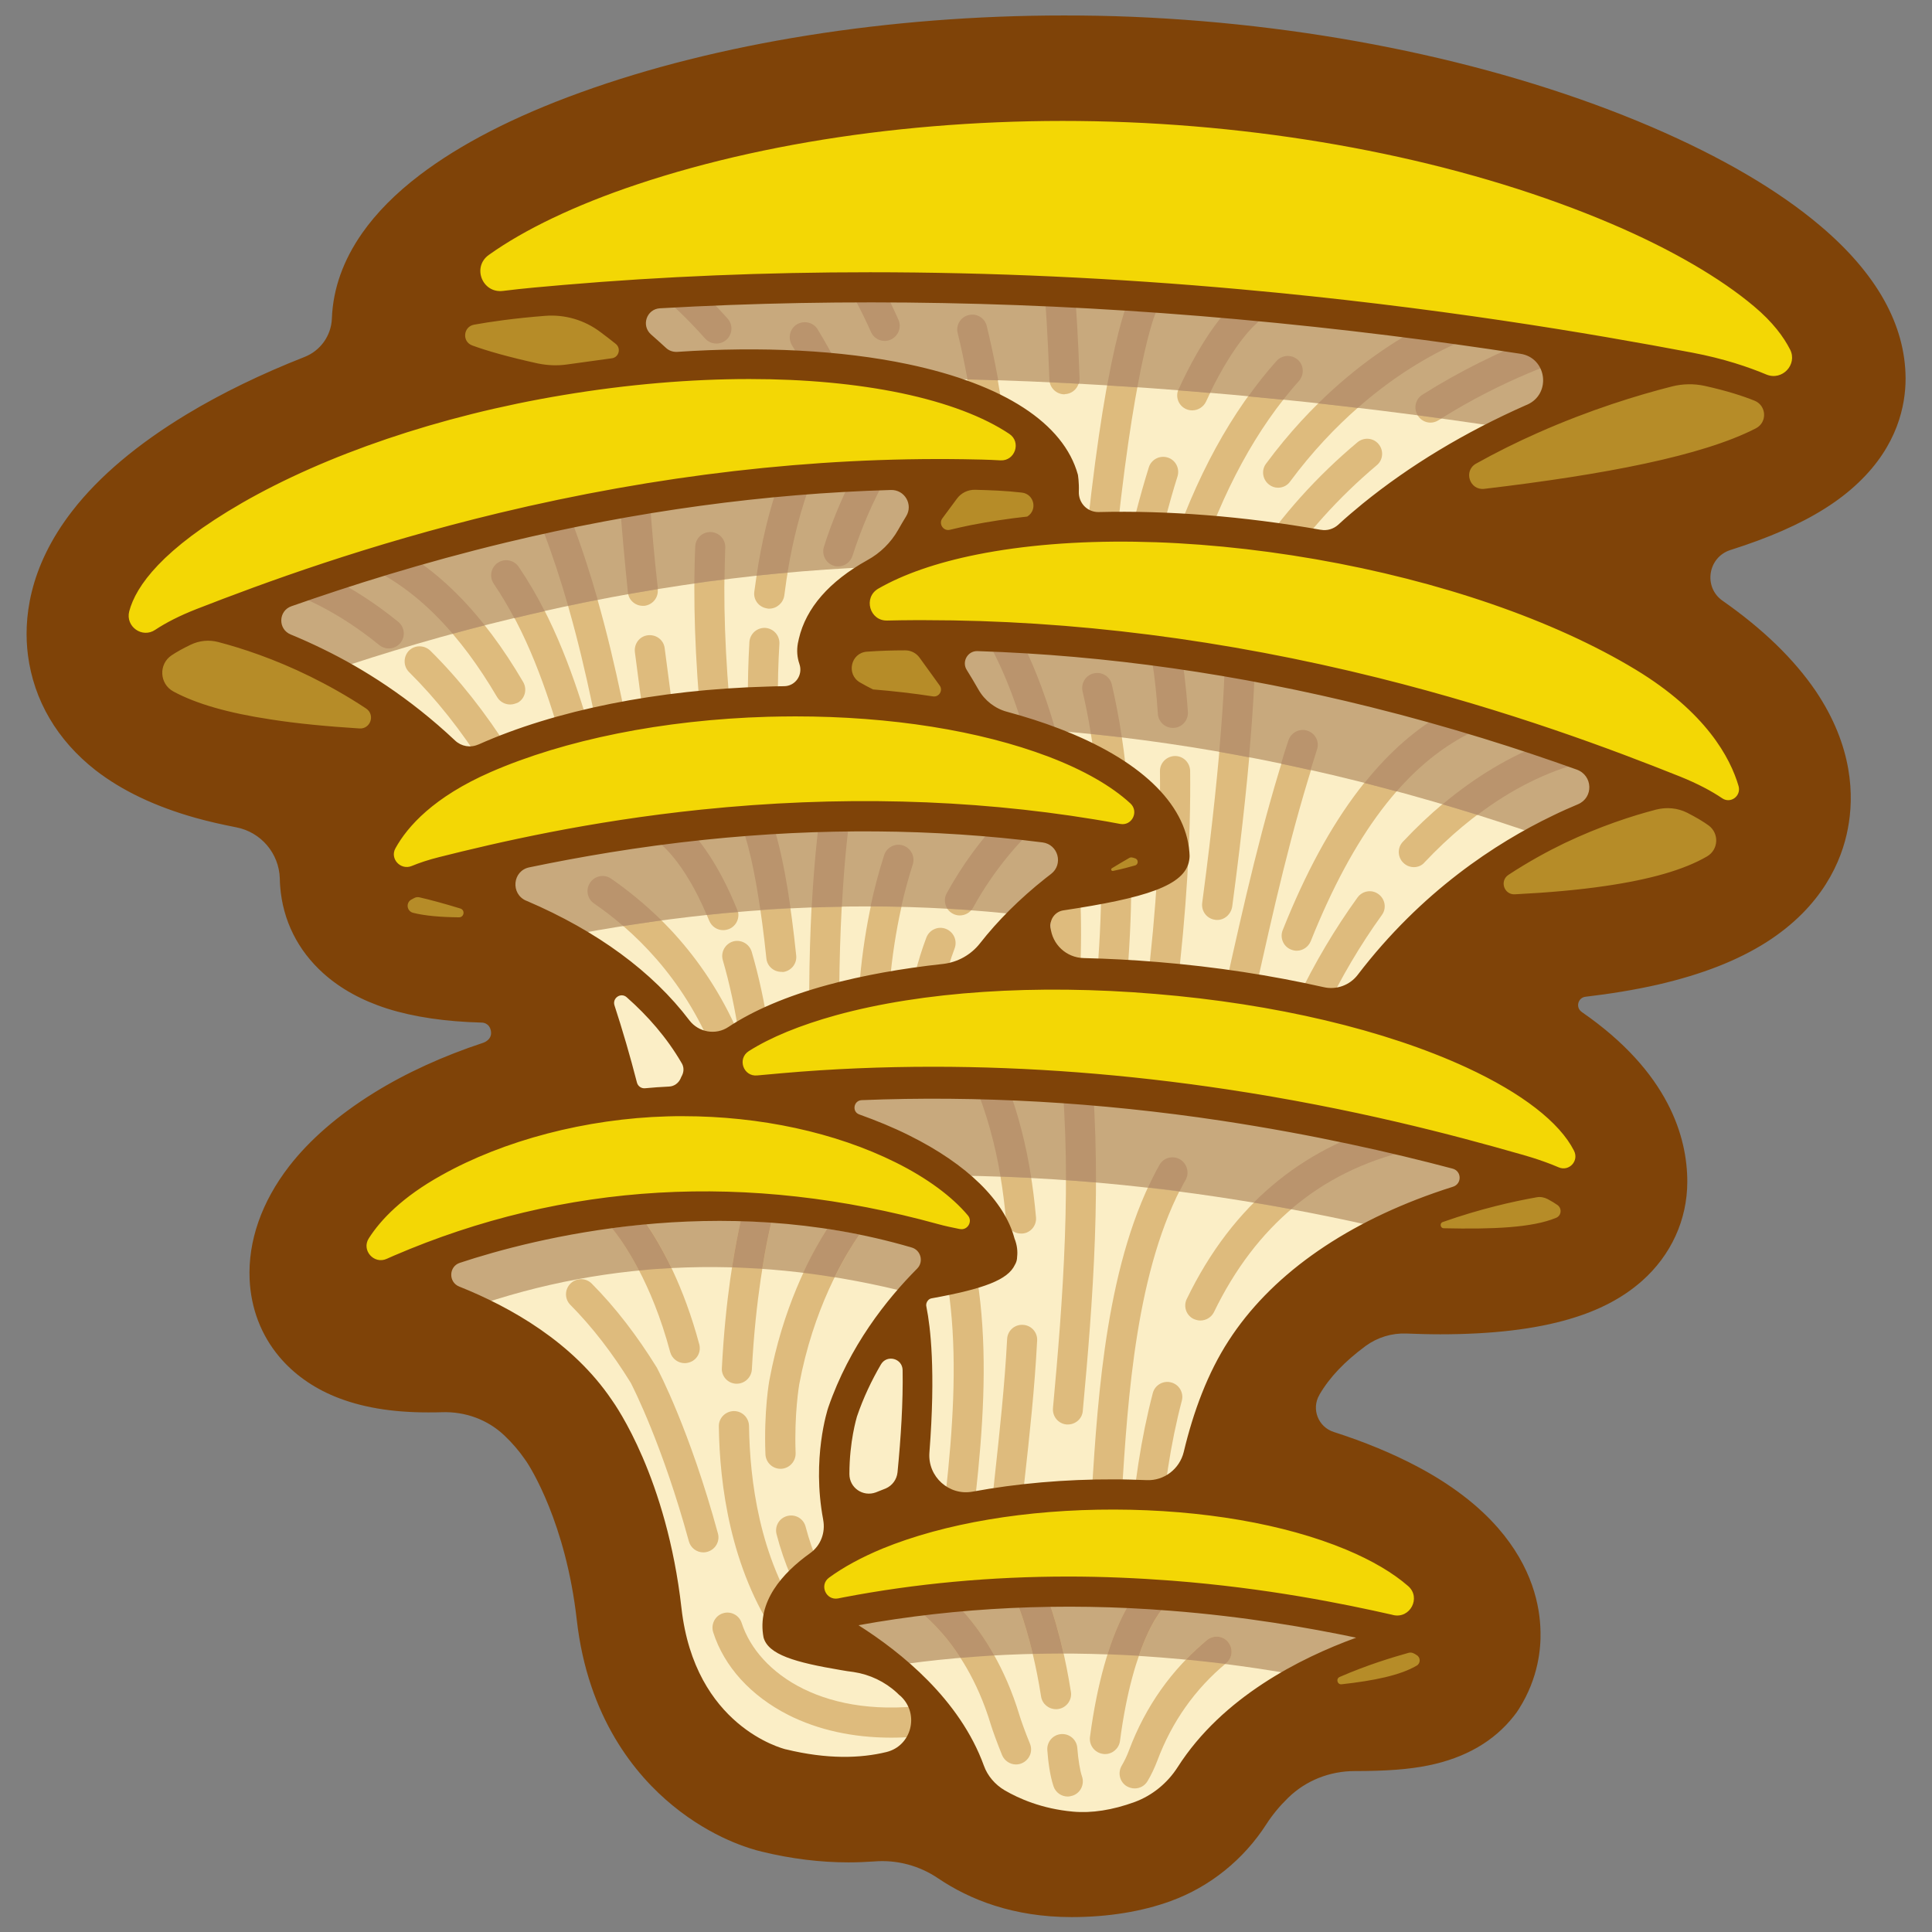 <?xml version="1.0" encoding="utf-8"?>
<!-- Generator: Adobe Illustrator 20.0.0, SVG Export Plug-In . SVG Version: 6.00 Build 0)  -->
<svg version="1.1" id="Layer_1" xmlns="http://www.w3.org/2000/svg" xmlns:xlink="http://www.w3.org/1999/xlink" x="0px" y="0px"
	 viewBox="0 0 1024 1024" style="enable-background:new 0 0 1024 1024;" xml:space="preserve">
<rect x="0" y="0" width="1024" height="1024" fill="#808080" stroke="none"/>
<style type="text/css">
	.st0{fill:#F5E9D8;}
	.st1{fill:#54331D;}
	.st2{fill:#F2EAD7;}
	.st3{fill:#F7F3E7;}
	.st4{fill:#5C3A30;}
	.st5{fill:#EEEBDB;}
	.st6{fill:#E1C7B2;}
	.st7{opacity:0.5;fill:none;stroke:#D2A284;stroke-width:3;stroke-miterlimit:10;}
	.st8{fill:#F2CFAA;}
	.st9{fill:#EDB283;}
	.st10{fill:#DFC8B2;}
	.st11{opacity:0.5;fill:none;stroke:#B08269;stroke-width:3;stroke-miterlimit:10;}
	.st12{fill:#00FFFF;}
	.st13{opacity:0.9;fill:none;stroke:#DB7745;stroke-width:3;stroke-miterlimit:10;}
	.st14{opacity:0.5;fill:none;stroke:#DB7745;stroke-width:3;stroke-miterlimit:10;}
	.st15{opacity:0.3;fill:none;stroke:#DB7745;stroke-width:3;stroke-miterlimit:10;}
	.st16{opacity:0.7;fill:none;stroke:#DB7745;stroke-width:3;stroke-miterlimit:10;}
	.st17{fill:#F4E3B9;}
	.st18{fill:#EECA92;}
	.st19{fill:#D4AA76;}
	.st20{fill:#B68A56;}
	.st21{fill:#946541;}
	.st22{fill:#E2AC88;}
	.st23{fill:#B08269;}
	.st24{fill:none;stroke:#B98A71;stroke-width:3;stroke-miterlimit:10;}
	.st25{fill:none;stroke:#C39377;stroke-width:3;stroke-miterlimit:10;}
	.st26{fill:none;stroke:#CD9B7E;stroke-width:3;stroke-miterlimit:10;}
	.st27{fill:none;stroke:#D7A484;stroke-width:3;stroke-miterlimit:10;}
	.st28{fill:none;stroke:#7C5B4F;stroke-miterlimit:10;}
	.st29{fill:#7C5B4F;}
	.st30{fill:#C6A58F;}
	.st31{fill:#B98A71;}
	.st32{fill:#C39377;}
	.st33{fill:#CD9B7E;}
	.st34{fill:#D7A484;}
	.st35{fill:#FFEFDC;stroke:#5E3E27;stroke-miterlimit:10;}
	.st36{opacity:0.2;fill:none;stroke:#D0A672;stroke-width:3;stroke-miterlimit:10;}
	.st37{opacity:0.4;fill:none;stroke:#D0A672;stroke-width:3;stroke-miterlimit:10;}
	.st38{opacity:0.6;fill:none;stroke:#D0A672;stroke-width:3;stroke-miterlimit:10;}
	.st39{fill:#5E3E27;}
	.st40{fill:none;stroke:#5E3E27;stroke-miterlimit:10;}
	.st41{fill:#FFEFDC;}
	.st42{fill:#F5E0C8;}
	.st43{fill:#EBD2B4;}
	.st44{fill:#E2C39E;}
	.st45{opacity:0.6;fill:none;stroke:#DB7745;stroke-width:3;stroke-miterlimit:10;}
	.st46{fill:none;stroke:#863B2B;stroke-linecap:round;stroke-miterlimit:10;}
	.st47{fill:#863B2B;}
	.st48{fill:none;stroke:#863B2B;stroke-miterlimit:10;}
	.st49{fill:#DB7D51;}
	.st50{fill:#E29468;}
	.st51{fill:#E6A074;}
	.st52{fill:#DE895D;}
	.st53{fill:#E29A71;}
	.st54{fill:#D2A284;}
	.st55{opacity:0.7;fill:none;stroke:#E1C7B2;stroke-width:3;stroke-miterlimit:10;}
	.st56{opacity:0.9;fill:none;stroke:#CA9464;stroke-width:3;stroke-miterlimit:10;}
	.st57{opacity:0.6;fill:none;stroke:#CA9464;stroke-width:3;stroke-miterlimit:10;}
	.st58{opacity:0.3;fill:none;stroke:#CA9464;stroke-width:3;stroke-miterlimit:10;}
	.st59{fill:#5F362D;}
	.st60{fill:#D9B49D;}
	.st61{fill:#DCBCA5;}
	.st62{fill:#CA956A;}
	.st63{fill:#CC9A74;}
	.st64{fill:#CF9E7D;}
	.st65{clip-path:url(#SVGID_2_);}
	.st66{fill:#FFC841;}
	.st67{fill:#C56C00;}
	.st68{fill:#FFC841;stroke:#C56C00;stroke-linecap:round;stroke-linejoin:round;stroke-miterlimit:10;}
	.st69{fill:#FFC841;stroke:#C56C00;stroke-miterlimit:10;}
	.st70{fill:none;stroke:#FFE197;stroke-linecap:round;stroke-miterlimit:10;}
	.st71{fill:none;stroke:#C56C00;stroke-linecap:round;stroke-miterlimit:10;}
	.st72{fill:#F6DB90;}
	.st73{opacity:0.3;fill:none;stroke:#C56C00;stroke-width:3;stroke-linecap:round;stroke-linejoin:round;stroke-miterlimit:10;}
	.st74{fill:#FFE197;}
	.st75{fill:#ECAB3D;}
	.st76{opacity:0.5;}
	.st77{fill:none;stroke:#94734A;stroke-linecap:round;stroke-miterlimit:10;}
	.st78{fill:#B2895B;}
	.st79{opacity:0.7;fill:none;stroke:#745432;stroke-width:3;stroke-miterlimit:10;}
	.st80{fill:#3F2F21;}
	.st81{fill:none;stroke:#3F2F21;stroke-miterlimit:10;}
	.st82{fill:#745432;}
	.st83{fill:#94734A;}
	.st84{fill:#866441;}
	.st85{fill:#F7F3E7;stroke:#5C3A30;stroke-miterlimit:10;}
	.st86{fill:#978578;stroke:#5C3A30;stroke-miterlimit:10;}
	.st87{fill:none;stroke:#986A3D;stroke-width:3.104;stroke-miterlimit:10;}
	.st88{fill:none;stroke:#AE8650;stroke-width:3;stroke-miterlimit:10;}
	.st89{fill:none;stroke:#E7C382;stroke-width:3;stroke-miterlimit:10;}
	.st90{fill:none;stroke:#F9E1B8;stroke-width:3;stroke-miterlimit:10;}
	.st91{fill:none;stroke:#665A52;stroke-miterlimit:10;}
	.st92{fill:none;stroke:#5C3A30;stroke-miterlimit:10;}
	.st93{opacity:0.8;fill:none;stroke:#F9E1B8;stroke-width:3;stroke-miterlimit:10;}
	.st94{opacity:0.6;fill:none;stroke:#F9E1B8;stroke-width:3;stroke-miterlimit:10;}
	.st95{opacity:0.4;fill:none;stroke:#F9E1B8;stroke-width:3;stroke-miterlimit:10;}
	.st96{opacity:0.2;fill:none;stroke:#F9E1B8;stroke-width:3;stroke-miterlimit:10;}
	.st97{fill:#978578;}
	.st98{fill:#7F7169;}
	.st99{fill:#EDC995;}
	.st100{fill:#EECFA3;}
	.st101{fill:#EFD6B0;}
	.st102{fill:#EFDCBD;}
	.st103{fill:#F1E4CA;}
	.st104{fill:#F8E0BA;}
	.st105{fill:#998276;stroke:#54331D;stroke-linecap:round;stroke-linejoin:round;stroke-miterlimit:10;}
	.st106{fill:#F5E9D8;stroke:#54331D;stroke-linecap:round;stroke-linejoin:round;stroke-miterlimit:10;}
	.st107{fill:none;stroke:#D9C2AB;stroke-linecap:round;stroke-linejoin:round;stroke-miterlimit:10;}
	.st108{fill:#C3A693;stroke:#54331D;stroke-linecap:round;stroke-linejoin:round;stroke-miterlimit:10;}
	.st109{fill:#C3A693;stroke:#54331D;stroke-linejoin:round;stroke-miterlimit:10;}
	.st110{fill:#AF9F88;stroke:#3F2F21;stroke-width:1.063;stroke-linejoin:round;stroke-miterlimit:10;}
	.st111{fill:#C3A693;stroke:#54331D;stroke-width:1.063;stroke-linejoin:round;stroke-miterlimit:10;}
	.st112{opacity:0.4;fill:none;stroke:#998276;stroke-width:3;stroke-linecap:round;stroke-linejoin:round;stroke-miterlimit:10;}
	.st113{fill:#998276;}
	.st114{fill:#D9C2AB;}
	.st115{fill:#CFC0B2;}
	.st116{fill:#BEA897;}
	.st117{fill:#C3A693;}
	.st118{fill:#998276;stroke:#54331D;stroke-width:15.94;stroke-linecap:round;stroke-linejoin:round;stroke-miterlimit:10;}
	.st119{fill:#F5E9D8;stroke:#54331D;stroke-width:15.94;stroke-linecap:round;stroke-linejoin:round;stroke-miterlimit:10;}
	.st120{fill:none;stroke:#D9C2AB;stroke-width:15.94;stroke-linecap:round;stroke-linejoin:round;stroke-miterlimit:10;}
	.st121{fill:#AF9F88;stroke:#3F2F21;stroke-width:16.953;stroke-linejoin:round;stroke-miterlimit:10;}
	
		.st122{opacity:0.4;fill:none;stroke:#998276;stroke-width:47.82;stroke-linecap:round;stroke-linejoin:round;stroke-miterlimit:10;}
	.st123{fill:#C3A693;stroke:#54331D;stroke-width:15.94;stroke-linejoin:round;stroke-miterlimit:10;}
	.st124{fill:#C3A693;stroke:#54331D;stroke-width:15.94;stroke-linecap:round;stroke-linejoin:round;stroke-miterlimit:10;}
	.st125{fill:#C3A693;stroke:#54331D;stroke-width:16.953;stroke-linejoin:round;stroke-miterlimit:10;}
	.st126{fill:#D4A38C;}
	.st127{fill:#C45923;}
	.st128{fill:#E5825C;}
	.st129{fill:#C8947C;}
	.st130{fill:#CC7953;}
	.st131{fill:#BE8667;}
	.st132{fill:#992B11;}
	.st133{fill:#EAE9E2;}
	.st134{fill:#414B67;}
	.st135{fill:#CCCBC6;}
	.st136{fill:#ADB2BA;}
	.st137{fill:#9BA0AA;}
	.st138{fill:#52607F;}
	.st139{fill:#14131B;}
	.st140{fill:#FBEEC6;}
	.st141{fill:#B68C28;}
	.st142{fill:#DEBB7D;}
	.st143{fill:#C8A97D;}
	.st144{fill:#BA946D;}
	.st145{fill:#F3D705;}
	.st146{fill:#7F4308;}
</style>
<polygon class="st140" points="370.9,945.2 576.9,984.4 764.8,894.5 769.7,817.7 661.9,773.6 689.7,718 763.2,675.5 864.5,634.7 
	834.8,574.1 756.4,521.5 960.8,430.2 884.4,326 893.3,259.5 985.6,186 859.6,78.8 590.6,34.1 356.3,54 214.4,140.3 204.5,203.9 
	80.4,266.4 43.7,346.8 163.8,425.2 233.2,515.5 300.7,545.3 165.7,654.5 177.7,706.1 302.7,758.7 "/>
<path class="st141" d="M752.9,270.7c98.7-9.9,169.1-22.8,196.5-46.6L932,201.2l-68-0.8l-63.2,26.9L751,259.8L752.9,270.7z"/>
<path class="st141" d="M291.4,202.1h49.1v-40.4H225.5c-1.1,2.9-1.7,5.9-1.8,8.9C223.2,183.8,248.4,193.4,291.4,202.1z"/>
<path class="st142" d="M758.2,224c-2.6,0-5.2-1.3-6.7-3.7c-2.4-3.7-1.2-8.6,2.5-11c52.3-33.1,99-42.4,101-42.8
	c4.3-0.8,8.5,2,9.3,6.3c0.8,4.3-2,8.5-6.3,9.3c-0.4,0.1-45.9,9.2-95.5,40.6C761.1,223.6,759.6,224,758.2,224z"/>
<path class="st142" d="M671,308.1c-1.5,0-3.1-0.4-4.4-1.3c-3.7-2.4-4.7-7.4-2.2-11.1c15.1-22.7,33.6-43.3,55.1-61.3
	c3.4-2.8,8.4-2.4,11.2,1c2.8,3.4,2.4,8.4-1,11.2c-20.3,17.1-37.8,36.6-52.1,58C676.1,306.9,673.6,308.1,671,308.1z"/>
<path class="st142" d="M677.4,258.5c-1.6,0-3.3-0.5-4.7-1.6c-3.5-2.6-4.3-7.6-1.7-11.1c48.7-65.9,105.8-83.1,108.2-83.8
	c4.2-1.2,8.6,1.2,9.9,5.4c1.2,4.2-1.2,8.6-5.4,9.9c-0.1,0-13.7,4.1-32.8,15.7c-17.5,10.7-43.4,30.2-67.1,62.2
	C682.3,257.4,679.8,258.5,677.4,258.5z"/>
<path class="st142" d="M627,306.5c-0.8,0-1.7-0.1-2.5-0.4c-4.2-1.4-6.5-5.9-5.1-10.1c14.1-43,33.4-78.2,57.2-104.8
	c2.9-3.3,8-3.5,11.3-0.6c3.3,2.9,3.5,8,0.6,11.3c-22.3,24.9-40.5,58.2-53.9,99.1C633.4,304.3,630.3,306.5,627,306.5z"/>
<path class="st142" d="M631.9,217.5c-1.1,0-2.2-0.2-3.3-0.7c-4-1.8-5.8-6.6-3.9-10.6c15.9-34.6,29.8-46,31.3-47.1
	c3.5-2.7,8.5-2,11.2,1.5c2.7,3.5,2,8.5-1.5,11.2c-0.1,0-12.3,10.1-26.5,41.1C637.8,215.8,634.9,217.5,631.9,217.5z"/>
<path class="st142" d="M604.1,306.5c-0.5,0-1.1-0.1-1.7-0.2c-4.3-0.9-7.1-5.1-6.2-9.4c3.7-17.6,8-34.1,12.7-49.2
	c1.3-4.2,5.8-6.5,10-5.2c4.2,1.3,6.5,5.8,5.2,10c-4.6,14.6-8.7,30.7-12.3,47.7C611.1,303.9,607.8,306.5,604.1,306.5z"/>
<path class="st142" d="M531.3,306.5c-4.2,0-7.8-3.3-8-7.6c-2.8-58.9-10.2-99-15.9-122.3c-1-4.3,1.6-8.6,5.8-9.6
	c4.3-1,8.6,1.6,9.6,5.8c5.9,24,13.5,65.2,16.3,125.3c0.2,4.4-3.2,8.1-7.6,8.3C531.6,306.5,531.4,306.5,531.3,306.5z"/>
<path class="st142" d="M582.5,306.5c-0.3,0-0.5,0-0.8,0c-4.4-0.4-7.6-4.3-7.2-8.7c10.4-107.8,22.6-136.3,23.1-137.5
	c1.8-4,6.5-5.8,10.5-4.1c4,1.8,5.8,6.5,4.1,10.5c-0.1,0.2-11.8,28.6-21.8,132.5C590,303.4,586.6,306.5,582.5,306.5z"/>
<path class="st142" d="M564.2,209c-4.3,0-7.8-3.4-8-7.7c-1.2-33.9-2.9-50.1-3-50.3c-0.5-4.4,2.7-8.3,7-8.8c4.4-0.5,8.3,2.7,8.8,7
	c0.1,0.7,1.8,16.9,3,51.5c0.2,4.4-3.3,8.1-7.7,8.2C564.4,209,564.3,209,564.2,209z"/>
<path class="st143" d="M657.1,161.6c-120.9-10.9-238.6-11.9-350.3-3.2c9.2,5.8,27.7,18.6,48,38.7h111.9c5.7,0,11,1.2,15.7,3.4
	c55.8,0.6,112.8,3.5,170.5,8.7c55.8,5,105.6,11.5,148,18c38-18.2,72.9-27.9,93.4-32.6C840.3,184.6,758.4,170.7,657.1,161.6z"/>
<path class="st141" d="M177.9,360.1c-11.8-6.8-23-14.8-35.3-20.7c-1.2-0.5-2.4-1.1-3.6-1.7c0,0,0,0-0.1,0c0,0,0,0,0,0
	c-0.9-0.4-1.8-0.9-2.6-1.4H61.8c0.1,1.6,0.2,3.1,0.5,4.7c6.2,37.6,59.8,50,143.3,53.9V377C196.5,371.1,187.2,365.5,177.9,360.1z"/>
<g>
	<path class="st144" d="M843.9,185.7c-10.5-1.8-21.6-3.6-33.3-5.4c-16.4,6.6-36.1,15.9-56.7,28.9c-3.7,2.3-4.8,7.2-2.5,10.9
		c4.2,0.6,8.4,1.1,12.5,1.7C796.3,201.5,826.8,190.7,843.9,185.7z"/>
	<path class="st144" d="M373.7,179.4c1.6,1.8,3.8,2.7,6,2.7c1.9,0,3.8-0.7,5.3-2c3.3-2.9,3.6-8,0.6-11.3
		c-4.9-5.5-9.5-10.2-13.8-14.4c-7.5,0.3-15,0.7-22.5,1.1C355.6,160.8,364.2,168.7,373.7,179.4z"/>
	<path class="st144" d="M754.9,172.4c-15,7.8-35.3,20.8-56.2,41.4c7.1,0.8,14.1,1.6,20.9,2.4c11.6-10.2,22.5-17.8,31.3-23.1
		c19-11.6,32.7-15.7,32.8-15.7c0.6-0.2,1.2-0.4,1.7-0.7C775.5,175.2,765.4,173.8,754.9,172.4z"/>
	<path class="st144" d="M433.4,174.6c-2.3-3.8-7.2-4.9-11-2.7c-3.8,2.3-4.9,7.2-2.7,11c2.6,4.2,5.3,8.9,8.1,14.2h17.9
		C441.5,188.5,437.3,181,433.4,174.6z"/>
	<path class="st144" d="M687.9,190.7c-3.3-2.9-8.3-2.7-11.3,0.6c-5.2,5.8-10.2,12.1-15,18.8c6.3,0.6,12.4,1.2,18.5,1.8
		c2.7-3.4,5.5-6.8,8.3-9.9C691.4,198.6,691.1,193.6,687.9,190.7z"/>
	<path class="st144" d="M449.6,152.6c2,3.1,6.5,10.9,12,23.3c1.3,3,4.2,4.8,7.3,4.8c1.1,0,2.1-0.2,3.2-0.7c4-1.8,5.9-6.5,4.1-10.5
		c-3.1-7-5.9-12.7-8.2-17C461.8,152.5,455.7,152.6,449.6,152.6z"/>
	<path class="st144" d="M653.5,161.3c-4.9,4.7-16.2,17.5-28.8,45c-0.1,0.2-0.2,0.4-0.3,0.6c5.6,0.4,11.3,0.9,16.9,1.4
		c13.3-27.4,24.3-36.5,24.3-36.5c2.8-2.2,3.8-5.9,2.6-9.1c-3.7-0.3-7.4-0.7-11.1-1C655.9,161.5,654.7,161.4,653.5,161.3z"/>
	<path class="st144" d="M523,172.8c-1-4.3-5.4-6.9-9.6-5.8c-4.3,1-6.9,5.4-5.8,9.6c1.7,6.7,3.4,14.9,5.2,24.5
		c5.4,0.1,10.8,0.3,16.3,0.5C527,190.1,524.9,180.6,523,172.8z"/>
	<path class="st144" d="M597.7,160.3c-0.3,0.7-4.9,11.5-10.9,44c5.3,0.3,10.7,0.7,16,1c5.3-28.7,9.3-38.4,9.4-38.6
		c1.4-3.1,0.6-6.6-1.7-8.9c-3.5-0.2-7-0.5-10.5-0.7C599.1,158,598.3,159,597.7,160.3z"/>
	<path class="st144" d="M556.2,201.3c0,0.5,0.1,0.9,0.2,1.3c5.1,0.2,10.3,0.5,15.4,0.8c0.3-0.8,0.4-1.7,0.4-2.6
		c-0.8-22.9-1.8-37.8-2.5-45.4c-5.4-0.3-10.7-0.5-16.1-0.8C554.2,161.1,555.3,176.5,556.2,201.3z"/>
</g>
<path class="st141" d="M541.4,284.9c16.2-8.7,24.8-17.5,23.2-27.2c-0.2-1.2-0.5-2.3-0.7-3.4h-69.7c-0.7,0-1.3,0-2-0.1v30.7H541.4z"
	/>
<path class="st142" d="M263.2,410c-2.6,0-5.2-1.3-6.7-3.7c-12-19.1-25.4-35.9-39.7-50.1c-3.1-3.1-3.1-8.1-0.1-11.3
	c3.1-3.1,8.1-3.1,11.3-0.1c15.2,15,29.3,32.9,42,53c2.3,3.7,1.2,8.6-2.5,11C266.1,409.6,264.7,410,263.2,410z"/>
<path class="st142" d="M407.7,322.6c-0.3,0-0.7,0-1-0.1c-4.4-0.6-7.5-4.5-6.9-8.9c3.2-24.7,8.5-46.6,16.3-67
	c1.6-4.1,6.2-6.2,10.3-4.6c4.1,1.6,6.2,6.2,4.6,10.3c-7.3,19.2-12.4,39.9-15.3,63.3C415.1,319.7,411.6,322.6,407.7,322.6z"/>
<path class="st142" d="M404.4,380.8c-4.4,0-7.9-3.5-8-7.9c-0.1-11.3,0.2-22.3,0.8-32.6c0.3-4.4,4-7.7,8.4-7.5c4.4,0.3,7.7,4,7.5,8.4
	c-0.6,9.9-0.9,20.6-0.8,31.6C412.4,377.2,408.9,380.8,404.4,380.8C404.4,380.8,404.4,380.8,404.4,380.8z"/>
<path class="st142" d="M270.4,373.4c-2.7,0-5.4-1.4-6.9-3.9c-19.7-33.5-41.6-55.9-67-68.3c-4-1.9-5.6-6.7-3.6-10.7
	c1.9-4,6.7-5.6,10.7-3.6c28.3,13.9,52.4,38.2,73.7,74.6c2.2,3.8,1,8.7-2.8,10.9C273.1,373,271.7,373.4,270.4,373.4z"/>
<path class="st142" d="M379.7,392.7c-4.1,0-7.5-3.1-7.9-7.2c-3.5-37.4-4.5-67.9-3.3-95.8c0.2-4.4,3.9-7.8,8.3-7.6
	c4.4,0.2,7.8,3.9,7.6,8.3c-1.2,27.2-0.2,57,3.3,93.6c0.4,4.4-2.8,8.3-7.2,8.7C380.2,392.7,380,392.7,379.7,392.7z"/>
<path class="st142" d="M305.1,398c-3.4,0-6.6-2.3-7.6-5.7c-7.7-26.4-18-56.9-35.7-82.9c-2.5-3.6-1.5-8.6,2.1-11.1
	c3.6-2.5,8.6-1.5,11.1,2.1c18.9,27.9,29.8,59.8,37.9,87.4c1.2,4.2-1.2,8.7-5.4,9.9C306.6,397.9,305.8,398,305.1,398z"/>
<path class="st142" d="M340.7,321.1c-4,0-7.5-3-7.9-7.1c-1.9-17.7-3.4-34.1-4.5-50.1c-0.3-4.4,3-8.2,7.4-8.5c4.4-0.3,8.2,3,8.5,7.4
	c1.1,15.8,2.5,32,4.4,49.5c0.5,4.4-2.7,8.3-7.1,8.8C341.3,321.1,341,321.1,340.7,321.1z"/>
<path class="st142" d="M350.3,396.1c-3.9,0-7.3-2.9-7.9-6.8c-2.3-16.1-4.2-30.4-5.9-43.7c-0.5-4.4,2.5-8.4,6.9-8.9
	c4.4-0.5,8.4,2.5,8.9,6.9c1.7,13.2,3.6,27.4,5.8,43.4c0.6,4.4-2.4,8.4-6.8,9C351,396.1,350.6,396.1,350.3,396.1z"/>
<path class="st142" d="M323.9,390.5c-3.7,0-7-2.6-7.8-6.4c-5.9-29.2-14.5-67.3-28.4-103.1c-1.6-4.1,0.5-8.7,4.6-10.3
	c4.1-1.6,8.7,0.5,10.3,4.6c14.3,37,23.1,75.9,29.1,105.7c0.9,4.3-1.9,8.5-6.2,9.4C325,390.5,324.4,390.5,323.9,390.5z"/>
<path class="st143" d="M261.6,281c-66.3,15.9-119.4,35-155.4,48.8c14.2,2.9,40.2,9.9,69.8,25.6c27.6-9.3,60.1-19.1,96.8-27.9
	c68.5-16.4,136.3-25.6,202.1-27.4c12.1-24.6,24.4-40.8,30.7-48.1C426.4,251.4,344.4,261.1,261.6,281z"/>
<path class="st144" d="M451.7,253.2c-5.8,11.5-10.9,23.7-15,36.6c-1.3,4.2,1,8.7,5.1,10c0.8,0.3,1.6,0.4,2.4,0.4
	c3.4,0,6.5-2.2,7.6-5.5c4.9-15.2,11-29.3,18.3-42.2C464,252.6,457.9,252.8,451.7,253.2z"/>
<path class="st144" d="M201,341.9c1.5,1.2,3.3,1.8,5,1.8c2.3,0,4.6-1,6.2-2.9c2.8-3.4,2.3-8.4-1.1-11.2
	c-11.8-9.6-24.1-17.6-36.8-23.9c-7.9,2.6-15.4,5.1-22.6,7.6C168.7,319.5,185.3,329.1,201,341.9z"/>
<path class="st144" d="M401,305.1c5.5-0.6,10.9-1.1,16.4-1.6c2.9-17.7,7.1-33.8,12.8-49c-5.8,0.4-11.6,0.9-17.4,1.4
	C407.5,271.2,403.6,287.5,401,305.1z"/>
<path class="st144" d="M215.1,293.2c-7.2,2-14.2,4.1-20.9,6.2c0.6,0.7,1.4,1.3,2.3,1.7c15.7,7.7,30.1,19.2,43.4,34.8
	c5.5-1.5,11.2-3,17-4.5C244.1,315.2,230.2,302.5,215.1,293.2z"/>
<path class="st144" d="M376.8,282c-4.4-0.2-8.1,3.2-8.3,7.6c-0.3,6.4-0.4,12.9-0.5,19.6c5.3-0.8,10.6-1.5,16-2.1
	c0.1-5.7,0.2-11.3,0.4-16.8C384.6,285.9,381.2,282.2,376.8,282z"/>
<path class="st144" d="M274.9,300.4c-2.5-3.6-7.4-4.6-11.1-2.1c-3.6,2.5-4.6,7.4-2.1,11.1c4,5.9,7.6,12,10.9,18.2c0.1,0,0.1,0,0.2,0
	c5.3-1.3,10.6-2.5,15.9-3.7C284.6,315.8,280,307.9,274.9,300.4z"/>
<path class="st144" d="M344.4,264.5c-5.3,0.8-10.5,1.7-15.8,2.6c1.1,15,2.5,30.3,4.2,46.9c0,0.3,0.1,0.6,0.2,0.9
	c5.2-0.9,10.5-1.8,15.7-2.7C346.8,295.3,345.4,279.7,344.4,264.5z"/>
<path class="st144" d="M287.8,281c5.1,13.3,9.5,26.8,13.3,40.1c5.2-1.1,10.5-2.2,15.7-3.2c-4-14.1-8.7-28.5-14.1-42.7
	c-0.4-1.1-1.1-2.1-2-2.9c-4.3,0.9-8.5,1.8-12.8,2.7C287.1,276.9,287,279,287.8,281z"/>
<path class="st141" d="M924.3,434.4c-14.1,0-25.7-7.5-32.4-18.5c-4.7,2-9.7,3.2-14.8,3.2c-3.5,0-6.8-0.5-10-1.3
	c-7.3,7.9-17.8,13-28.6,13c-1.4,0-2.7-0.1-4-0.2c-6.2,8.9-16.1,15.3-26.9,17c-5.7,9.5-15.7,16.5-26.5,18.7c0.5,2.3,0.8,4.6,0.9,7
	c0.2,3.4-0.2,6.7-1.1,9.8c85.1-2.6,141-13.5,150.6-49.3C929.1,434.1,926.7,434.4,924.3,434.4z"/>
<path class="st141" d="M496,337.1c0-0.6,0-1.3,0-1.9c-21.9,3.4-43.4,8.2-65.3,11.3c1.5,12.1,19.2,23.1,47.7,34.7
	c5.2-2.6,11-4.1,16.9-4.1c4.1,0,8,0.6,11.6,1.8c0.7-4.1,2.1-8,4.1-11.6C502.2,360.2,496.6,349.2,496,337.1z"/>
<path class="st142" d="M564.5,526.1c-0.1,0-0.3,0-0.4,0c-4.4-0.2-7.8-3.9-7.6-8.3c5.8-120.3-35-181.1-35.4-181.7
	c-2.5-3.6-1.6-8.6,2-11.1c3.6-2.5,8.6-1.6,11.1,2c1.8,2.6,44.2,65.9,38.2,191.5C572.2,522.8,568.7,526.1,564.5,526.1z"/>
<path class="st142" d="M694.7,541c-1.2,0-2.3-0.3-3.4-0.8c-4-1.9-5.6-6.7-3.7-10.6c9.2-19.3,20-37.4,31.9-53.9
	c2.6-3.6,7.6-4.4,11.1-1.8c3.6,2.6,4.4,7.6,1.8,11.1c-11.4,15.8-21.6,33.1-30.4,51.5C700.5,539.4,697.6,541,694.7,541z"/>
<path class="st142" d="M749.4,459.6c-2,0-3.9-0.7-5.5-2.2c-3.2-3-3.4-8.1-0.3-11.3c27.9-29.7,58.8-49.1,91.7-57.7
	c4.3-1.1,8.6,1.4,9.7,5.7s-1.4,8.6-5.7,9.7c-30,7.9-58.3,25.8-84.2,53.2C753.7,458.7,751.6,459.6,749.4,459.6z"/>
<path class="st142" d="M589,530c-0.2,0-0.5,0-0.7,0c-4.4-0.4-7.6-4.3-7.2-8.6c6.6-74.6-0.4-125.4-7.3-154.9c-1-4.3,1.6-8.6,5.9-9.6
	c4.3-1,8.6,1.6,9.6,5.9c7.2,30.6,14.4,83.2,7.7,159.9C596.6,526.9,593.1,530,589,530z"/>
<path class="st142" d="M687.3,503.9c-1,0-2-0.2-3-0.6c-4.1-1.6-6.1-6.3-4.4-10.4c24-60.2,53.6-98.8,90.4-118c3.9-2,8.7-0.5,10.8,3.4
	c2,3.9,0.5,8.7-3.4,10.8c-33.3,17.4-60.4,53.3-83,109.8C693.4,502,690.4,503.9,687.3,503.9z"/>
<path class="st114" d="M621.7,385.9c-4.2,0-7.7-3.2-7.9-7.4c-1.5-20.9-3.7-31.3-3.7-31.4c-1-4.3,1.7-8.6,6-9.5c4.3-1,8.5,1.7,9.5,6
	c0.1,0.5,2.5,11.5,4.1,33.8c0.3,4.4-3,8.2-7.4,8.5C622,385.9,621.9,385.9,621.7,385.9z"/>
<path class="st142" d="M615.8,533.1c-0.3,0-0.6,0-1-0.1c-4.4-0.5-7.5-4.5-7-8.9c5.1-42,7.4-80.9,7-115.3c-0.1-4.4,3.5-8,7.9-8.1
	c0,0,0.1,0,0.1,0c4.4,0,7.9,3.5,8,7.9c0.4,35.2-2,74.7-7.1,117.4C623.2,530.1,619.8,533.1,615.8,533.1z"/>
<path class="st142" d="M645.1,487.6c-0.4,0-0.7,0-1.1-0.1c-4.4-0.6-7.4-4.6-6.8-9c11.4-85.4,12-125.3,12-125.7c0-4.4,3.6-7.9,8-7.9
	c0,0,0.1,0,0.1,0c4.4,0,7.9,3.6,7.9,8c0,1.6-0.5,41-12.1,127.6C652.4,484.7,649,487.6,645.1,487.6z"/>
<path class="st142" d="M656.3,536.6c-0.6,0-1.2-0.1-1.7-0.2c-4.3-1-7-5.2-6-9.5l1-4.3c9.6-43.1,19.5-87.6,33.5-130.2
	c1.4-4.2,5.9-6.5,10.1-5.1c4.2,1.4,6.5,5.9,5.1,10.1c-13.8,41.9-23.6,86-33.1,128.7l-1,4.3C663.2,534.1,659.9,536.6,656.3,536.6z"/>
<path class="st143" d="M818.3,443.6c29.4-15.3,55.2-22.1,69.6-25c-35.8-14.2-89.7-34.2-157.2-51.1c-81.9-20.4-163-30.9-241.5-31.1
	c5.9,6.9,18.4,23.2,30.6,48.5c65,2.5,131.9,12.2,199.3,29C756.9,423.3,790.2,433.8,818.3,443.6z"/>
<path class="st144" d="M819.5,393.5c-19.1,7.2-37.5,18.2-54.9,32.8c6.3,1.9,12.5,3.7,18.5,5.6c17.9-13.6,36.8-23,56.4-28.1
	c1.5-0.4,2.7-1.2,3.7-2.2C835.6,399,827.8,396.2,819.5,393.5z"/>
<path class="st144" d="M540.6,338c-6.3-0.4-12.6-0.7-18.8-0.9c2.6,4.1,12.1,20.5,20.6,48.9c5.7,0.4,11.4,0.8,17.1,1.2
	C553,364.3,545.7,347.9,540.6,338z"/>
<path class="st144" d="M589.3,362.8c-1-4.3-5.3-6.9-9.6-5.9c-4.3,1-6.9,5.3-5.9,9.6c1.5,6.5,3.1,14,4.4,22.5
	c5.5,0.6,10.9,1.2,16.4,1.8C593,380,591.1,370.7,589.3,362.8z"/>
<path class="st144" d="M723.2,415c5.8,1.5,11.5,3,17,4.5c11.5-13.2,24-23.2,37.4-30.2c2.9-1.5,4.5-4.5,4.3-7.6
	c-5-1.5-10.2-3-15.4-4.5C750.7,386,736.3,398.6,723.2,415z"/>
<path class="st144" d="M610,347c0,0.1,2.3,10.5,3.7,31.4c0.3,4.2,3.8,7.4,7.9,7.4c0.2,0,0.4,0,0.6,0c4.4-0.3,7.7-4.1,7.4-8.5
	c-1.1-15.7-2.6-25.8-3.5-30.6c-5.5-0.8-10.9-1.6-16.3-2.3C609.7,345.4,609.8,346.2,610,347z"/>
<path class="st144" d="M662,401.4c2.7-30.5,3-45.9,3.1-48.1c-5.2-1-10.4-1.9-15.6-2.8c-0.2,0.7-0.4,1.5-0.4,2.4
	c0,0.2-0.2,15-2.9,45.6C651.5,399.4,656.7,400.4,662,401.4z"/>
<path class="st144" d="M693,387.3c-4.2-1.4-8.7,0.9-10.1,5.1c-1.4,4.1-2.7,8.2-3.9,12.4c5.2,1.1,10.4,2.2,15.6,3.4
	c1.1-3.6,2.3-7.2,3.4-10.8C699.5,393.2,697.2,388.7,693,387.3z"/>
<path class="st141" d="M258.3,481.7c-0.1-2.3,0.1-4.5,0.4-6.7c-2.8,0.7-5.6,1.1-8.5,1.1c-11.1,0-20.7-4.7-27.5-12
	c-6.2,4.1-13.5,6.5-20.9,6.5c-1.8,0-3.6-0.1-5.4-0.4c2.3,22.3,25.6,25,64.3,23.8C259.3,490.1,258.4,486,258.3,481.7z"/>
<path class="st141" d="M608.6,433.8c-7.3,9.2-18.8,15.3-30.6,15.3c-2.8,0-5.5-0.3-8.1-0.9c0.2,10.5-4.7,20.2-12.3,27.1
	c40.1-5.8,65.2-11.9,64.9-21.9C622.4,446.4,617.4,439.8,608.6,433.8z"/>
<path class="st142" d="M508.7,485.2c-1.3,0-2.6-0.3-3.8-1c-3.9-2.1-5.3-7-3.2-10.8c19.3-35.2,44.4-54.3,45.5-55.1
	c3.5-2.6,8.5-1.9,11.2,1.6c2.6,3.5,1.9,8.5-1.6,11.2c-0.2,0.2-23.5,18-41.1,50C514.3,483.7,511.5,485.2,508.7,485.2z"/>
<path class="st142" d="M489.2,544.6c-0.3,0-0.7,0-1-0.1c-4.4-0.6-7.4-4.6-6.9-8.9c1.7-13.1,5-26.2,9.7-38.7
	c1.6-4.1,6.2-6.2,10.3-4.6c4.1,1.6,6.2,6.1,4.7,10.3c-4.3,11.4-7.2,23.2-8.8,35.1C496.5,541.7,493.1,544.6,489.2,544.6z"/>
<path class="st142" d="M385.9,563.4c-3.2,0-6.1-1.9-7.4-5c-16.5-41-43.7-65.9-63.7-79.6c-3.6-2.5-4.6-7.5-2.1-11.1
	c2.5-3.6,7.5-4.6,11.1-2.1c21.8,14.9,51.5,42.1,69.5,86.7c1.6,4.1-0.3,8.7-4.4,10.4C387.9,563.2,386.9,563.4,385.9,563.4z"/>
<path class="st142" d="M462.6,544c-0.1,0-0.2,0-0.3,0c-4.4-0.2-7.8-3.9-7.6-8.3c1.2-29.5,6-57.3,14-82.4c1.3-4.2,5.8-6.5,10-5.2
	c4.2,1.3,6.5,5.8,5.2,10c-7.6,23.8-12.1,50.1-13.3,78.2C470.3,540.7,466.8,544,462.6,544z"/>
<path class="st142" d="M399.7,556.1c-3.9,0-7.3-2.8-7.9-6.8c-2.2-14.5-5.1-28.1-8.7-40.4c-1.2-4.2,1.2-8.6,5.4-9.9
	c4.2-1.2,8.6,1.2,9.9,5.4c3.8,13,6.9,27.3,9.2,42.5c0.7,4.4-2.3,8.4-6.7,9.1C400.5,556.1,400.1,556.1,399.7,556.1z"/>
<path class="st142" d="M383.3,493c-3.2,0-6.1-1.9-7.4-5c-12.6-31.3-26.3-41.2-26.4-41.3c-3.6-2.5-4.6-7.4-2.1-11.1
	c2.5-3.6,7.4-4.6,11.1-2.1c1.8,1.2,17.9,12.8,32.3,48.5c1.6,4.1-0.3,8.7-4.4,10.4C385.3,492.8,384.3,493,383.3,493z"/>
<path class="st142" d="M436.9,545.9c-4.4,0-7.9-3.5-8-7.9c-0.4-71.2,6.1-110.1,6.4-111.8c0.7-4.3,4.9-7.3,9.2-6.5
	c4.3,0.7,7.3,4.9,6.5,9.2c-0.1,0.4-6.5,39.3-6.2,109C444.9,542.3,441.4,545.8,436.9,545.9C437,545.9,437,545.9,436.9,545.9z"/>
<path class="st142" d="M414.1,515.1c-4,0-7.5-3-7.9-7.1c-5.5-53.1-12.9-69.4-13-69.5c-2-3.9-0.3-8.7,3.6-10.6
	c3.9-2,8.7-0.3,10.7,3.6c0.9,1.8,8.7,18.8,14.5,74.9c0.5,4.4-2.7,8.3-7.1,8.8C414.7,515.1,414.4,515.1,414.1,515.1z"/>
<path class="st141" d="M845.4,622.5c-5,2.4-10.6,3.8-16.1,3.8c-9.4,0-17.8-3.4-24.3-8.9c-6.4,8.2-16,14.1-26.4,15.4
	c-6.4,6.6-15,11.2-24.1,12.2c-1.4,4.9-3.8,9.5-7.1,13.4c60.7,2.6,97.5,0.5,98.8-30.8C846.2,625.9,846,624.2,845.4,622.5z"/>
<path class="st142" d="M636.2,699.9c-1.2,0-2.3-0.3-3.5-0.8c-4-1.9-5.6-6.7-3.7-10.6c24.4-50.4,62.8-82.1,114.1-94.2
	c4.3-1,8.6,1.6,9.6,5.9c1,4.3-1.6,8.6-5.9,9.6c-46.4,10.9-81.2,39.8-103.4,85.7C642,698.3,639.1,699.9,636.2,699.9z"/>
<path class="st142" d="M606.8,825.1c-0.2,0-0.4,0-0.5,0c-4.4-0.3-7.7-4.1-7.4-8.5c1.9-28.5,6-54.8,12.1-78.2
	c1.1-4.3,5.5-6.8,9.7-5.7c4.3,1.1,6.8,5.5,5.7,9.7c-5.9,22.4-9.8,47.8-11.6,75.3C614.5,821.9,611,825.1,606.8,825.1z"/>
<path class="st142" d="M506.1,826.1c-0.3,0-0.7,0-1-0.1c-4.4-0.6-7.5-4.5-6.9-8.9c8.7-68.8,14.4-135-11.9-189.7
	c-1.9-4-0.2-8.7,3.7-10.6c4-1.9,8.7-0.2,10.6,3.7c28.2,58.7,22.4,127.4,13.3,198.7C513.5,823.1,510,826.1,506.1,826.1z"/>
<path class="st142" d="M585.5,817.1c-0.2,0-0.4,0-0.6,0c-4.4-0.3-7.7-4.1-7.4-8.5c0.4-5.8,0.8-11.9,1.2-18.3
	c3.3-51.8,7.8-122.7,35.7-172.7c2.1-3.8,7-5.2,10.8-3.1c3.8,2.1,5.2,7,3.1,10.8c-26.2,46.8-30.5,115.7-33.7,166
	c-0.4,6.5-0.8,12.6-1.2,18.4C593.1,813.9,589.6,817.1,585.5,817.1z"/>
<path class="st142" d="M532.7,814.4c-0.3,0-0.5,0-0.8,0c-4.4-0.5-7.6-4.4-7.1-8.7c0.8-7.5,1.6-15.2,2.4-22.7
	c2.6-23.9,5.3-48.7,6.6-73.3c0.2-4.4,4-7.8,8.4-7.5c4.4,0.2,7.8,4,7.5,8.4c-1.3,25.1-4,50.1-6.7,74.2c-0.8,7.5-1.7,15.2-2.4,22.6
	C540.2,811.3,536.8,814.4,532.7,814.4z"/>
<path class="st142" d="M541.1,653.8c-4.1,0-7.6-3.1-7.9-7.3c-2.8-31-9.5-57.6-20.7-81.1c-1.9-4-0.2-8.7,3.8-10.6
	c4-1.9,8.7-0.2,10.6,3.8c12,25.3,19.3,53.6,22.2,86.6c0.4,4.4-2.9,8.3-7.2,8.6C541.6,653.8,541.4,653.8,541.1,653.8z"/>
<path class="st142" d="M566,755c-0.2,0-0.5,0-0.7,0c-4.4-0.4-7.6-4.3-7.2-8.7c5.2-56.4,10.3-121.9,3.9-184.4
	c-0.5-4.4,2.7-8.3,7.1-8.7c4.4-0.4,8.3,2.7,8.7,7.1c6.6,63.9,1.4,130.3-3.9,187.5C573.6,751.9,570.1,755,566,755z"/>
<path class="st142" d="M418.6,871.3c-2.5,0-5-1.2-6.6-3.5c-24.9-36.5-30.6-80.9-31-111.8c-0.1-4.4,3.5-8,7.9-8.1c0,0,0.1,0,0.1,0
	c4.4,0,7.9,3.5,8,7.9c0.4,28.7,5.5,69.8,28.2,103c2.5,3.6,1.5,8.6-2.1,11.1C421.7,870.8,420.1,871.3,418.6,871.3z"/>
<path class="st142" d="M472.4,921c-20.3,0-38.9-4.1-54.7-12.1c-19.8-10.1-33.9-25.6-39.7-43.8c-1.3-4.2,1-8.7,5.1-10
	c4.2-1.4,8.7,1,10,5.1c8.7,26.9,44.4,51.9,102.2,43c4.4-0.7,8.4,2.3,9.1,6.7c0.7,4.4-2.3,8.4-6.7,9.1
	C489.1,920.3,480.6,921,472.4,921z"/>
<path class="st142" d="M372.8,822.8c-3.5,0-6.7-2.3-7.7-5.9c-13.8-50.6-29.4-81.3-30.8-84c-9.7-15.7-20.4-29.6-32-41.3
	c-3.1-3.1-3.1-8.2,0.1-11.3c3.1-3.1,8.2-3.1,11.3,0.1c12.5,12.6,24,27.6,34.4,44.4c0.1,0.1,0.2,0.3,0.2,0.4
	c0.7,1.3,17.3,32.8,32.2,87.5c1.2,4.2-1.3,8.6-5.6,9.8C374.2,822.7,373.5,822.8,372.8,822.8z"/>
<path class="st142" d="M462.9,886.4c-1.6,0-3.3-0.5-4.7-1.5c-22.8-16.6-38.5-40.7-46.6-71.7c-1.1-4.3,1.4-8.6,5.7-9.7
	c4.3-1.1,8.6,1.4,9.7,5.7c7.2,27.3,20.8,48.4,40.6,62.8c3.6,2.6,4.4,7.6,1.8,11.1C467.8,885.3,465.4,886.4,462.9,886.4z"/>
<path class="st141" d="M762.1,856.9c4,3.9,6.1,8,6.1,12.4c-0.1,25.1-35.4,30.6-83.6,33.7C684.5,902.9,697.2,877.2,762.1,856.9z"/>
<path class="st143" d="M605,829.8c-10.1-0.6-20.2-1-30.1-1.2L426.6,855c0,0,22.2,9.7,44.9,28.1c46-6.9,94.2-8.5,143.9-4.6
	c29.3,2.3,55.1,6.1,76.6,10.1c32.9-17.1,63.7-22.8,63.7-22.8L605,829.8z"/>
<path class="st142" d="M601.4,947.9c-1.4,0-2.8-0.4-4.1-1.1c-3.8-2.2-5-7.1-2.8-10.9c1.4-2.4,2.8-5.2,3.9-8.2
	c8.7-23.2,22.6-42.9,41.3-58.4c3.4-2.8,8.4-2.4,11.2,1c2.8,3.4,2.3,8.4-1,11.2c-16.5,13.7-28.8,31.1-36.5,51.7
	c-1.5,3.9-3.2,7.5-5.1,10.7C606.8,946.5,604.2,947.9,601.4,947.9z"/>
<path class="st142" d="M538.5,935.2c-3.1,0-6.1-1.9-7.4-5c-2.5-6.2-4.9-12.7-6-16.3c-7.1-23.6-18-39.3-25.8-48.3
	c-8.5-9.8-15.4-14-15.5-14.1c-3.8-2.3-5-7.2-2.7-10.9c2.3-3.8,7.1-5,10.9-2.8c1.3,0.8,32.9,20,48.4,71.5c0.8,2.6,2.8,8.3,5.5,14.9
	c1.7,4.1-0.3,8.7-4.4,10.4C540.5,935,539.5,935.2,538.5,935.2z"/>
<path class="st142" d="M585.7,929.7c-0.3,0-0.7,0-1.1-0.1c-4.4-0.6-7.4-4.6-6.9-8.9c8-60.3,26.1-78.4,28.1-80.2l10.8,11.8l0.1-0.1
	c-0.2,0.2-16,16.2-23.1,70.7C593,926.8,589.6,929.7,585.7,929.7z"/>
<path class="st142" d="M559.7,905.9c-3.9,0-7.3-2.8-7.9-6.7c-5.3-33.7-13.7-52.1-13.8-52.3c-1.8-4-0.1-8.7,3.9-10.6
	c4-1.9,8.7-0.1,10.6,3.8c0.4,0.8,9.4,20.4,15.1,56.6c0.7,4.3-2.3,8.4-6.6,9.1C560.5,905.9,560.1,905.9,559.7,905.9z"/>
<path class="st144" d="M639.7,869.3c-3.9,3.3-7.6,6.7-11.1,10.3c7.2,0.7,14.1,1.5,20.8,2.3c0.2-0.1,0.3-0.3,0.5-0.4
	c3.4-2.8,3.8-7.8,1-11.2C648.2,866.9,643.1,866.5,639.7,869.3z"/>
<path class="st144" d="M483.8,851.5c0.1,0,7,4.3,15.5,14.1c3,3.4,6.3,7.7,9.8,13.1c5.9-0.5,11.9-0.9,17.9-1.3
	c-10.3-18.4-21.9-29.6-28.8-35.1l-18.1,3.2C480.3,847.9,481.6,850.2,483.8,851.5z"/>
<path class="st143" d="M484.3,685.8c17.2-19.1,32.6-29.3,32.6-29.3l-88.2-29.7c-48.2-5.6-95.4-3.6-141.3,6.1l-94.7,42.6
	c0,0,26.4,4.2,56.6,17.7C323.7,667.1,402.5,664.6,484.3,685.8z"/>
<path class="st144" d="M587,876.8c5.5,0.2,11,0.5,16.6,0.8c6.5-18.9,13-25.4,13.1-25.5l-0.1,0.1l-10.8-11.8
	C604.4,841.7,595.2,850.9,587,876.8z"/>
<path class="st144" d="M563.7,876.4c-5.2-23.2-10.9-35.7-11.2-36.3c-1.9-4-6.6-5.7-10.6-3.8c-4,1.9-5.7,6.6-3.9,10.6
	c0.1,0.1,4.8,10.5,9.4,29.7C552.8,876.5,558.3,876.4,563.7,876.4z"/>
<path class="st142" d="M565.9,952.2c-3.3,0-6.4-2.1-7.5-5.4c-2-5.9-2.9-13.7-3.3-19.2c-0.3-4.4,3-8.2,7.4-8.5c4.4-0.3,8.2,3,8.5,7.4
	c0.5,6.3,1.4,11.9,2.5,15.1c1.4,4.2-0.8,8.7-4.9,10.1C567.6,952,566.8,952.2,565.9,952.2z"/>
<path class="st143" d="M599.2,445.3c-5.5-1.1-10.7-2-15.5-2.8c-67.6-11.1-139.2-12.9-212.5-5.3c-61,6.3-109.9,17.7-141.4,25.6
	c-4.2,1.1-8.1,2.2-11.8,3.6c13.8,2.9,47.8,11.3,81.5,29.8c22.4-4.3,48.1-8.4,76.5-11.4c57.5-6,113.7-5.8,167.5,0.4
	C565.1,464.6,588.4,451,599.2,445.3z"/>
<path class="st143" d="M811.4,622c-35-10-89.4-24.5-157.5-34.7c-81.9-12.3-162.3-15.2-238.7-8.6c-6.5,0.6-13.6,1.2-21,2.2
	c11.4,7.4,32.2,22.5,51.2,43.6c64.8-3.7,132.5-0.3,201.4,10.1c32.9,5,62.5,10.9,88,16.9c36.3-17.2,72.1-23.9,87-26.1
	C818.4,624.1,815,623,811.4,622z"/>
<path class="st145" d="M412.4,865.3c0.1-40.7,79.9-73.4,178.2-73.2s178,33.3,177.9,73.9c0,5.1-1.3,10-3.6,14.8
	c0,0-1.8-11.1-28.5-17.2c-50.7-11.5-161.9-33.3-287.6-9.3C436.7,856.7,424.1,859.2,412.4,865.3z"/>
<path class="st145" d="M223.7,170.6c2.2-54.8,170.5-122.2,374.4-113.9s366.2,89.2,364,143.8c-0.3,6.8-3.1,13.4-8.3,19.6
	c0,0-3.1-15.1-58.3-25.5c-104.6-19.5-334-57.9-595.9-35.8C274.6,161,248.3,163.3,223.7,170.6z"/>
<path class="st144" d="M684.3,640.9c17.6-15.1,38.5-25.5,62.4-31.1c2.1-0.5,3.8-1.8,4.9-3.5c-8.8-2.1-18.1-4.2-27.9-6.3
	c-22.7,8.1-42.4,20.6-59.2,37.4C671.3,638.5,677.9,639.7,684.3,640.9z"/>
<path class="st144" d="M549.2,437.7c-6.7-0.8-13.5-1.5-20.3-2.1c-8.4,9.1-18.3,21.8-27.1,37.8c-1.5,2.7-1.2,5.8,0.3,8.2
	c4.2,0.2,8.5,0.5,12.7,0.8c0.4-0.4,0.7-0.9,1-1.4C527.1,460.4,540.8,445.6,549.2,437.7z"/>
<path class="st144" d="M323.9,465.7c-3.6-2.5-8.6-1.6-11.1,2.1c-2.5,3.6-1.6,8.6,2.1,11.1c4.8,3.3,10,7.2,15.4,11.9
	c6.5-1,13.3-2,20.3-3C341.2,478.6,332,471.3,323.9,465.7z"/>
<path class="st144" d="M478.6,448.1c-4.2-1.3-8.7,1-10,5.2c-2.8,8.7-5.2,17.8-7.2,27.1c5.4,0,10.9,0.1,16.3,0.2
	c1.7-7.7,3.8-15.2,6.1-22.5C485.1,454,482.8,449.5,478.6,448.1z"/>
<path class="st144" d="M391.1,483.4c-0.1-0.4-0.2-0.9-0.4-1.3c-10-24.7-20.7-37.9-27-44.1c-6,0.7-11.9,1.4-17.7,2.2
	c0,2.5,1.2,5,3.5,6.6c0.1,0.1,12.9,9.3,25.1,38.2c0.5-0.1,0.9-0.1,1.4-0.2C381.1,484.2,386.1,483.8,391.1,483.4z"/>
<path class="st144" d="M434.4,433c-1.1,8.4-2.9,24.6-4.2,48c5.4-0.2,10.7-0.3,16-0.4c1.3-24.7,3.3-41,4.3-47.9
	C445.2,432.7,439.8,432.8,434.4,433z"/>
<path class="st144" d="M408.7,434.1c-5.4,0.3-10.8,0.7-16.3,1.1c0.1,1.1,0.3,2.1,0.8,3.1c0.1,0.1,5,11,9.8,44c5.3-0.4,10.7-0.7,16-1
	C415,453.1,410.7,439.5,408.7,434.1z"/>
<path class="st144" d="M625.3,614.4c-3.8-2.1-8.7-0.8-10.8,3.1c-2.2,3.9-4.2,7.9-6,11.9c5.6,0.6,11.1,1.3,16.7,2
	c1.1-2.1,2.1-4.2,3.3-6.2C630.5,621.4,629.1,616.6,625.3,614.4z"/>
<path class="st144" d="M530.3,623.6c5.4,0.2,10.8,0.4,16.3,0.7c-2.7-17.4-6.8-33.4-12.4-48.4c-5.8-0.2-11.5-0.4-17.3-0.5
	C522.9,590.2,527.4,606.1,530.3,623.6z"/>
<path class="st144" d="M565,625.5c5.3,0.4,10.6,0.8,15.9,1.2c0-16-0.4-32.1-1.5-48.1c-5.4-0.4-10.7-0.8-16.1-1.2
	C564.5,593.4,565,609.5,565,625.5z"/>
<path class="st145" d="M564.5,257.6c-9-54.1-128.7-79-267.4-56S53.3,287.1,62.3,341c1.1,6.7,4,13,8.4,18.8c0,0,0.1-15.2,36.5-29.4
	c69.1-27,221.1-81.7,403.8-78.9C528.3,251.8,546.7,252.2,564.5,257.6z"/>
<path class="st145" d="M430.8,342.3c9.4-54,129.3-77.9,267.8-53.7c138.5,24.2,243.1,87.5,233.7,141.4c-1.2,6.7-4.1,13-8.5,18.8
	c0,0,0-15.2-36.3-29.8c-68.8-27.6-220.4-83.6-403.1-82.3C467,336.8,448.7,337,430.8,342.3z"/>
<path class="st145" d="M622.6,454.1c-1.4-48.8-97.9-85.5-215.7-82.2s-212.1,45.4-210.8,94c0.2,6.1,1.8,12,4.8,17.6
	c0,0,1.8-13.4,33.6-21.5c60.4-15.3,192.8-44.8,344.2-19.9C593.2,444.6,608.3,447.1,622.6,454.1z"/>
<path class="st145" d="M365.4,586.4c4-48.6,114.9-78.9,247.7-67.9s237.2,59.2,233.2,107.7c-0.5,6.1-2.7,11.8-6.4,17.3
	c0,0-1.3-13.5-36.9-23.7c-67.4-19.2-215.4-57.4-387.6-42.5C399.1,578.7,381.8,580.3,365.4,586.4z"/>
<path class="st1" d="M831.5,644.3C831.5,644.3,831.5,644.3,831.5,644.3C831.5,644.3,831.5,644.3,831.5,644.3z"/>
<path class="st1" d="M831.5,644.3C831.5,644.3,831.5,644.3,831.5,644.3C831.5,644.3,831.5,644.3,831.5,644.3z"/>
<path class="st145" d="M531.1,666.4c-1.1-40.1-80.6-85.3-177.5-82.6S179,636,180.1,676.1c0.1,5,1.5,9.9,4,14.5c0,0,2.8-7,27.7-17.7
	c47.5-20.4,146.5-54.1,283.3-16.4C506.7,659.7,519.4,660.6,531.1,666.4z"/>
<path class="st142" d="M355.2,716.6c1,3.6,4.2,5.9,7.7,5.9c0.7,0,1.4-0.1,2.1-0.3c4.3-1.1,6.8-5.5,5.6-9.8
	c-8.3-30.9-19.8-51.7-28-63.7c-6.3,0.6-12.4,1.3-18.3,2.1C330.5,658.5,345.3,679.5,355.2,716.6z"/>
<path class="st142" d="M390.1,733.4c0.1,0,0.3,0,0.4,0c4.2,0,7.7-3.3,8-7.5c2-37.7,7.1-64.3,10.3-77.9c-5.5-0.4-10.9-0.6-16.2-0.8
	c-3.4,15-8.1,41.3-10,77.9C382.3,729.4,385.7,733.2,390.1,733.4z"/>
<path class="st142" d="M405.7,770.8c0.2,4.3,3.7,7.7,8,7.7c0.1,0,0.2,0,0.3,0c4.4-0.2,7.8-3.9,7.7-8.3c-0.8-20.9,1.9-36.3,1.9-36.4
	c7.4-39.6,23.4-67.1,32-79.6c-5.7-1.2-11.5-2.2-17.1-3c-9.8,15.5-23.6,42.5-30.6,79.8C407.7,731.7,404.8,748.1,405.7,770.8z"/>
<path class="st144" d="M342.6,648.8c-6.3,0.6-12.4,1.3-18.3,2.1c3.2,3.9,8.6,11.3,14.4,22.5c5.7-0.6,11.4-1,17.2-1.3
	C351.1,662.2,346.5,654.5,342.6,648.8z"/>
<path class="st144" d="M404,672.5c1.7-10.5,3.4-18.8,4.8-24.6c-5.5-0.4-10.9-0.6-16.2-0.8c-1.4,6.2-3,14.5-4.6,24.6
	C393.3,671.9,398.6,672.2,404,672.5z"/>
<path class="st144" d="M425.7,674.6c5.5,0.7,11.1,1.5,16.6,2.4c4.9-10,9.7-17.6,13.2-22.7c-5.7-1.2-11.5-2.2-17.1-3
	C434.6,657.3,430.1,665.1,425.7,674.6z"/>
<path class="st146" d="M964.8,119.7c-22.3-18.9-52.4-36.5-89.4-52.4C797,33.7,699.2,13,600,8.9c-11.9-0.5-24.1-0.7-36.1-0.7
	c0,0,0,0,0,0c-92.6,0-183.6,14.5-256.2,40.8c-35.2,12.7-63.9,27.5-85.4,43.9c-12.6,9.6-22.8,19.9-30.3,30.6
	c-10.1,14.4-15.5,29.6-16.1,45.3l0,0.1c-0.4,9.1-6.1,17-14.5,20.3c-22.9,9-43.9,19.2-62.3,30.3c-26,15.7-46.5,32.9-60.7,51.2
	c-23.7,30.5-25.9,58.4-23.6,76.5c3.1,24,15.5,45.1,35.8,61c13.9,10.8,31.7,19.3,53.1,25.3c6.8,1.9,13.9,3.5,21.5,5
	c13.1,2.5,22.7,13.8,23.1,27.1c0,1.5,0.1,2.9,0.2,4.3c1.4,17.9,9.3,33.8,22.9,46c9,8.1,20.4,14.4,33.9,18.7
	c13.9,4.4,30.8,6.9,50.1,7.4c0,0,4-0.1,4.8,4.5c0.8,4.7-4.1,6.2-4.1,6.2c-21.2,7-41,16-58.2,26.7c-18.6,11.6-33.7,24.6-44.7,38.8
	c-14.5,18.8-21.8,39.5-20.9,59.9c0.7,15.4,6.1,29.6,15.8,41.1c7.6,9,17.5,16.1,29.4,21c13.7,5.6,29.8,8.4,49.3,8.4
	c2.6,0,5.1,0,7.5-0.1c12.3-0.4,24.2,3.9,33.1,12.4c4.1,3.9,7.7,8.1,10.6,12.3c0.6,0.8,0.5,0.8,1,1.4c2,3,20.9,32.5,26.7,84
	c5.9,51.8,31,82.2,51,98.5c20.9,17.1,40.7,22.8,47,24.3c15.6,3.8,31.1,5.7,46,5.7c4.6,0,9.2-0.2,13.6-0.5c12-1,24,2.2,34,9
	c16.6,11.2,39.7,20.5,70.7,20.5c19.1,0,37.2-2.9,52.5-8.5c20.7-7.5,38.7-22,50.8-40.9c3.1-4.8,6.9-9.4,11.4-13.8
	c9.4-9.2,22.1-14.2,35.3-14.2h0.2c16.6,0,28.6-0.9,38.9-3c19.6-4,34.8-12.8,45.3-26.2c1-1.2,1.9-2.5,2.7-3.8
	c10.5-16.6,11.6-32.6,11.4-40.7c-0.2-13.9-4.4-34.3-22.4-55c-10.6-12.2-25-23.2-42.7-32.6c-13.2-7-28.2-13.2-44.4-18.4
	c-8.3-2.6-12.1-12.2-7.7-19.7l0.1-0.2c5.3-9.1,13.3-17.5,24.4-25.7c6.3-4.6,13.9-6.9,21.6-6.6c5.5,0.2,11.6,0.4,18,0.4
	c27.3,0,50.3-2.7,68.5-8.1c15.7-4.6,28.2-11.2,38.3-20.1c15.5-13.7,24.1-32.5,24.1-52.7c0-23.4-9.7-58-55.9-89.9l-0.1-0.1
	c-3.3-2.3-2-7.5,2-8c12.8-1.5,26-3.6,38.7-6.5c23.2-5.4,41.9-12.7,57.2-22.4c29.8-19,40-43.2,43.2-60.2c3.3-17,2.9-43.5-17.2-73.2
	c-11.5-16.8-27.9-32.7-49.2-47.6c-10.3-7.2-7.8-23.1,4.2-26.9c10.1-3.2,19.3-6.6,27.5-10.2c16.9-7.4,30.2-15.8,40.4-25.6
	c20.6-19.6,24.9-40.8,24.9-55.1C1009.9,172.2,994.7,145,964.8,119.7z M361.2,852.4c-7.8-69.1-34.8-107.4-37-110.5
	c-20.6-30.4-53.3-49-80.8-60c-5.8-2.3-5.6-10.7,0.4-12.6c39-12.9,137.2-38.1,239.4-8.1c4.9,1.4,6.5,7.6,2.9,11.2
	c-16.2,16.3-35.9,41.1-47.1,73.6c-0.4,1.1-8.8,27.1-2.7,59.4c0,0,0,0.1,0,0.1c1.3,6.8-1.3,13.7-6.9,17.7
	c-14.8,10.6-28.3,25.8-24.7,44.7c2.5,9.1,16.7,13.2,41.1,17.3c2.1,0.4,4.3,0.7,6.6,1c8.6,1.3,16.6,5.1,23,11c0.7,0.7,1.4,1.4,2.2,2
	c9.8,9.5,5.5,26.1-7.7,29.4c-13.9,3.4-31.5,3.9-53.3-1.4c0,0-0.1,0-0.1,0C414.6,926.7,368.3,914.9,361.2,852.4z M68.5,324
	c3.5-13.3,17.4-33,59.9-57.5c43.9-25.2,103.9-46.1,170.1-57.1c34.1-5.7,67.6-8.5,98.7-8.5c29.3,0,56.6,2.5,80.6,7.5
	c24.2,5.1,43.6,12.5,57.2,21.6c6.4,4.3,3,14.4-4.7,14c-6.7-0.4-13.1-0.5-19.3-0.6c-79.8-1.2-162.7,8.4-246.5,28.5
	c-69.8,16.8-124.9,37.1-160.3,50.9c-9.2,3.6-16.3,7.3-21.9,11C75.4,338.5,66.4,332.1,68.5,324z M251.2,172.1
	c8.8-1.6,21.3-3.4,37.8-4.7c10.4-0.8,20.7,2.2,29.1,8.5c2.6,1.9,5.4,4.1,8.3,6.4c2.9,2.4,1.6,7.1-2.1,7.6l-23.9,3.3
	c-5,0.7-10.1,0.5-15-0.5c0,0,0,0-0.1,0c-15.9-3.5-27.1-6.7-35-9.6C244.8,181.1,245.5,173.2,251.2,172.1z M782.4,245.7
	c10.4-5.8,21.2-11.2,32.5-16.2c27.7-12.3,53.2-20.1,71.4-24.7c5.6-1.4,11.5-1.5,17.1-0.3c11.8,2.6,20.4,5.4,26.6,7.9
	c6.3,2.6,6.8,11.4,0.7,14.6c-28.5,14.7-80.7,24.6-144,32.1C778.9,260,775.5,249.5,782.4,245.7z M809.4,214.5
	c-0.2,0.1-0.4,0.2-0.5,0.2c-32.6,14.4-61.7,32-86.6,52.2c-4.5,3.7-8.9,7.4-13.1,11.3c-2.5,2.2-5.8,3.2-9.1,2.6c0,0,0,0-0.1,0
	c-40.9-7.2-81-10.3-117.7-9.4c-6,0.1-10.7-4.8-10.5-10.8c0.2-5-0.5-9-0.5-9c-7.5-27.2-39.2-47.9-90.2-58.6
	c-35.3-7.4-77.3-9.5-122.2-6.5c-2.2,0.1-4.3-0.6-5.9-2.1c-2.7-2.5-5.3-4.8-7.9-7.1c-5.4-4.7-2.4-13.5,4.7-13.9
	c98.2-5.6,200.8-3.7,305.9,5.8c56.7,5.1,107.2,11.7,150.1,18.3C819.9,189.6,822.4,208.8,809.4,214.5z M544.6,273.7l-0.2,0.1
	c-10.3,1.1-20.3,2.7-29.7,4.5c-3.8,0.8-7.6,1.6-11.2,2.5c-3.5,0.9-6.2-3.2-4-6.1l7.7-10.4c2.2-3,5.8-4.8,9.6-4.7
	c8,0.2,16.4,0.5,24.9,1.5C548.1,261.9,550,270.2,544.6,273.7z M836.3,426.3c-4.3,1.8-8.8,3.8-13.3,6
	c-30.2,14.5-69.6,40.2-103.4,84.4c-4.2,5.5-11.3,8.1-18.1,6.5c-27.5-6.2-57.1-10.8-87.7-13.3c-13.3-1.1-26.4-1.8-39.4-2.1
	c-9.2-0.2-16.7-7.2-17.6-16.3l0-0.2c-0.4-4.3,2.6-8.2,6.9-8.8c43.1-6.5,64.5-13,66.6-26.6c0.1-0.6,0.2-1.3,0.2-1.9
	c0-0.1,0-0.3,0-0.4c0-0.1,0-0.2,0-0.3c0-0.6-0.1-1.1-0.1-1.7c-2.1-26-26.5-49.2-69.2-65.5c-8.6-3.3-17.7-6.2-27.3-8.8
	c-6.5-1.7-12-6-15.3-11.8c-2.1-3.7-4.2-7.2-6.2-10.4c-2.8-4.4,0.5-10.2,5.7-10c68,2.2,137.9,12.1,208.5,29.7
	c42.2,10.5,79,22.3,109.1,33.1C844.3,411,844.7,422.8,836.3,426.3z M877.8,429.1c5.5-1.4,11.4-0.9,16.5,1.7
	c4.7,2.4,8.4,4.6,11.3,6.7c5.7,4.2,5.3,12.8-0.8,16.4c-12.2,7.1-30,12.2-54,15.7c-14.2,2.1-30.3,3.5-47.9,4.4
	c-5.7,0.3-8.2-7.1-3.4-10.3c10.5-6.9,20.6-12.4,29.7-16.8C848.1,437.9,865.1,432.4,877.8,429.1z M279.2,477.5
	c-0.1,0-0.2-0.1-0.3-0.1c-8.4-3.6-7.3-15.9,1.7-17.7c26-5.4,57.3-10.9,92.8-14.6c61.6-6.4,121.7-5.9,179.2,1.4
	c8.3,1.1,11.1,11.6,4.5,16.7c-1,0.8-2.1,1.6-3.1,2.4c-13.6,10.8-25.2,22.4-34.6,34.4c-4.8,6.1-11.8,10-19.5,10.9
	c-22.1,2.4-42.7,6.1-61.1,11.1c-21.7,5.9-39.4,13.5-52.7,22.3c-6.7,4.5-15.8,2.9-20.7-3.5C345.9,515.1,316.6,493.5,279.2,477.5z
	 M361.5,570c-0.3,0.6-0.6,1.1-0.8,1.7c-1.1,2.4-3.4,4.1-6.1,4.2c-4.3,0.2-8.5,0.5-12.7,0.9c-2,0.2-3.8-1.1-4.3-3
	c-3.6-14-7.6-27.7-11.9-40.9c-1.3-3.9,3.4-7.1,6.5-4.3c11.1,9.8,21.2,21.3,29,34.7C362.5,565.3,362.6,567.8,361.5,570z M589.3,460.2
	c3.5-2.1,6.6-4,9.3-5.5c0.5-0.3,1-0.3,1.5-0.2c0.5,0.1,0.9,0.2,1.4,0.4c2,0.5,2,3.3,0.1,3.8c-3.1,0.9-6.9,1.9-11.6,2.9
	C589,461.8,588.6,460.7,589.3,460.2z M555.6,401c18.7,7.1,33.5,15.6,43.5,24.8c4.7,4.3,0.9,12.1-5.4,10.9c-4.7-0.9-9.2-1.7-13.6-2.4
	c-66.3-10.9-136.3-12.6-208.3-5.2c-59.9,6.2-108.1,17.4-139.1,25.2c-5.6,1.4-10.4,3-14.5,4.7c-5.9,2.4-11.7-3.9-8.6-9.4
	c6.4-11.6,20.3-27.2,50.5-40.4c39-17,91.1-27.7,147-29.3c4.8-0.1,9.6-0.2,14.4-0.2C472.1,379.7,519.2,387.2,555.6,401z M243.2,486.2
	c-9.7-0.1-18-0.8-24.3-2.4c-3.3-0.9-3.9-5.3-0.9-7c0.5-0.3,1.1-0.6,1.7-0.9c0.8-0.4,1.7-0.5,2.6-0.3c5.7,1.3,13.1,3.3,21.6,5.9
	C246.7,482.3,246,486.3,243.2,486.2z M494.5,369.1c-10.3-1.6-20.9-2.8-31.8-3.7c-2.3-1.1-4.6-2.4-6.9-3.7
	c-7.4-4.3-4.9-15.7,3.7-16.3c6.9-0.5,13.7-0.7,20.3-0.7c3,0,5.8,1.4,7.6,3.9l10.7,14.8C499.9,366,497.7,369.6,494.5,369.1z
	 M423.4,338.6c-0.2,0.8-0.3,1.6-0.5,2.3c-0.7,3.9-0.4,7.5,0.8,11c2,5.8-2.1,11.8-8.2,11.8c-2.9,0-5.9,0.1-8.8,0.2
	c-58,1.6-112.3,12.5-153.1,30.7l-0.1,0c-4.2,1.9-9,1-12.3-2.1c-24.3-22.9-49.1-38.3-69.6-48.3c-6.1-3-11.9-5.6-17.5-7.9
	c-6.9-2.8-6.6-12.6,0.4-15c31.1-10.9,69.5-23.1,113.9-33.8c69-16.6,137.3-25.9,203.8-27.8c7.3-0.2,11.9,7.7,8.1,13.9
	c-1.4,2.3-2.9,4.8-4.3,7.3c-3.8,6.7-9.5,12.3-16.3,16C439.6,308.1,427.2,322.2,423.4,338.6z M91.9,366.5c-7.4-4-8-14.5-0.9-19.2
	c2.7-1.8,6.1-3.7,10.1-5.6c4.6-2.2,9.7-2.7,14.6-1.4c12.6,3.3,29.7,8.9,48.8,18.3c9.1,4.5,19.1,10,29.5,16.9c5,3.3,2.4,11-3.5,10.6
	c-17.3-1.1-33.1-2.6-47.1-4.8C120.9,377.9,103.9,373,91.9,366.5z M353.8,591.7c2.7-0.1,5.4-0.1,8.1-0.1c41,0,80.8,8.6,112.8,24.5
	c16.7,8.3,29.9,18.1,38.3,28.1c2.7,3.2-0.2,8.1-4.3,7.2c0,0-0.1,0-0.1,0c-4-0.8-7.8-1.6-11.4-2.6c-100.9-27.8-198-22.2-288.6,16.8
	c-1.2,0.5-2.4,1.1-3.6,1.6c-6.8,3.1-13.6-4.6-9.5-10.9c6.2-9.7,17.6-21.8,38.5-33.4C267,604.4,310.6,592.9,353.8,591.7z
	 M475.7,780.4c-0.4,3.8-2.8,7-6.2,8.5c-1.7,0.7-3.5,1.4-5.3,2.1c-6.8,2.5-14-2.4-14-9.7c0-17.3,3.8-29.7,4-30.5
	c3.4-10,7.8-19.2,12.7-27.6c3.1-5.4,11.4-3.3,11.5,3C478.7,743,477.5,762,475.7,780.4z M455,861.4c52.4-9.5,107.9-12.2,165.1-7.7
	c40,3.1,73.8,9.1,98.7,14.3c-29.7,10.8-70.9,31.5-94.6,68.6c-5.5,8.6-13.6,15.1-22.8,18.5c-11.8,4.3-22.8,6-32.7,5.1
	c-16.6-1.5-28.8-7-36.2-11.3c-5.1-3-9.1-7.7-11-13v0C508.7,900.6,477.4,875.6,455,861.4z M711.1,892.7c-2.3,0.3-3.2-3-1-3.9
	c14.7-6.4,28-10.4,36.6-12.8c0.8-0.2,1.6-0.1,2.3,0.2c0.7,0.3,1.3,0.6,1.8,1c2.2,1.2,2.2,4.4,0.1,5.6
	C742.3,887.9,728.3,890.8,711.1,892.7z M746.4,840.7c6.9,6.1,1,17.4-8,15.3c-0.1,0-0.2,0-0.3-0.1c-26.1-5.9-66.6-14.2-116.8-18.1
	c-18.5-1.4-36.9-2.2-55.1-2.2c-40.9,0-80.8,3.7-119,11c-1,0.2-2,0.4-3,0.6c-6.4,1.2-10.1-7.1-4.8-11c7.5-5.5,17-10.7,28.3-15.4
	c32.7-13.4,76.3-20.8,122.9-20.7c46.5,0.1,90.2,7.6,122.8,21.2C727.3,827.1,738.4,833.7,746.4,840.7z M651.2,710.6
	c-11.1,17.1-18.7,37.6-23.8,59c-2.2,9-10.4,15.3-19.6,14.9c-5.7-0.2-11.4-0.4-17.2-0.4c-26.3-0.1-51.8,2.2-75.1,6.5
	c-12.5,2.3-23.8-7.9-22.9-20.6c3.4-43.6,0.5-66.9-1.5-76.9c0-0.2-0.1-0.4-0.1-0.6c-0.3-1.2,0.1-2.4,0.9-3.3l0,0
	c0.5-0.6,1.3-1,2.1-1.1c27.6-5,40.2-9.8,43.9-17.7c0.8-1.3,1.2-2.8,1.2-4.3c0.3-2.6,0.1-6-1.4-9.7c-5.3-19.9-25-39.3-55.8-54.6
	c-8.4-4.2-17.2-7.8-26.4-11.1c-4.1-1.4-3.1-7.4,1.2-7.6c61.6-2.5,125.6,1.1,190.7,10.9c48.8,7.4,90.4,16.9,122.5,25.4
	c4.9,1.3,5,8.1,0.2,9.6c-3.3,1-6.7,2.2-10.2,3.4C710.6,649.8,673,676.8,651.2,710.6z M764.7,647.7
	C764.8,647.7,764.8,647.7,764.7,647.7c19.8-7,37.8-11,49.7-13.1c2-0.4,4,0,5.8,0.9c2.1,1.1,3.9,2.2,5.3,3.2c2.5,1.8,2.1,5.7-0.8,6.8
	c-12.5,5.2-33.4,6.1-59.5,5.5C763.4,651,762.9,648.3,764.7,647.7z M826.1,618.7c-9.7-4.2-20.7-7.1-20.7-7.1
	c-34.6-9.9-88.3-24.2-155.6-34.3c-52.6-7.9-104.6-11.9-155.2-11.9c-27,0-53.7,1.1-79.9,3.4c-4.3,0.4-8.7,0.8-13.3,1.2
	c-7.4,0.8-10.8-8.9-4.5-12.9c11.5-7.3,27.1-13.7,46.2-19c45.8-12.6,105.9-16.6,169.2-11.3c63.3,5.2,121.9,19.1,165,39
	c29.6,13.7,49.3,29.1,56.9,44C837.1,615.3,831.6,621.1,826.1,618.7z M912.8,423.1c-5.6-3.8-12.9-7.7-22.3-11.5
	c-35.3-14.1-90.2-34.9-159.9-52.3c-81.5-20.3-162.3-30.6-240.3-30.6c-2,0-3.9,0-5.9,0c-4.5,0-9.3,0.1-14.1,0.2
	c-9.4,0.3-12.9-12.2-4.8-16.9c13.2-7.6,30.9-13.8,52.4-18.1c49.6-9.9,113.3-9,179.4,2.5c66,11.5,126.3,32.3,169.6,58.5
	c37.3,22.6,50.2,46.7,54.6,61.8C922.9,422,917.2,426.1,912.8,423.1z M936.2,198.5c-9.3-3.9-22.4-8.4-39.3-11.6
	c-53.4-10.1-136.4-24.3-239.7-33.6c-66.5-6-132.1-9-196.1-9c-55.3,0-109.5,2.2-162.2,6.7c-10.3,0.9-21.2,1.8-32.4,3.2
	c-10.9,1.3-16.4-12.7-7.4-19.1c18.6-13.3,45.7-26.4,78.7-37.4c74.8-25,167.1-36.7,260-32.9c92.8,3.8,183.9,22.9,256.5,53.9
	c31.6,13.5,57.6,28.7,75.4,43.7c9.9,8.3,15.7,16.2,19.1,22.9C952.8,193.2,944.6,202,936.2,198.5z"/>
</svg>
